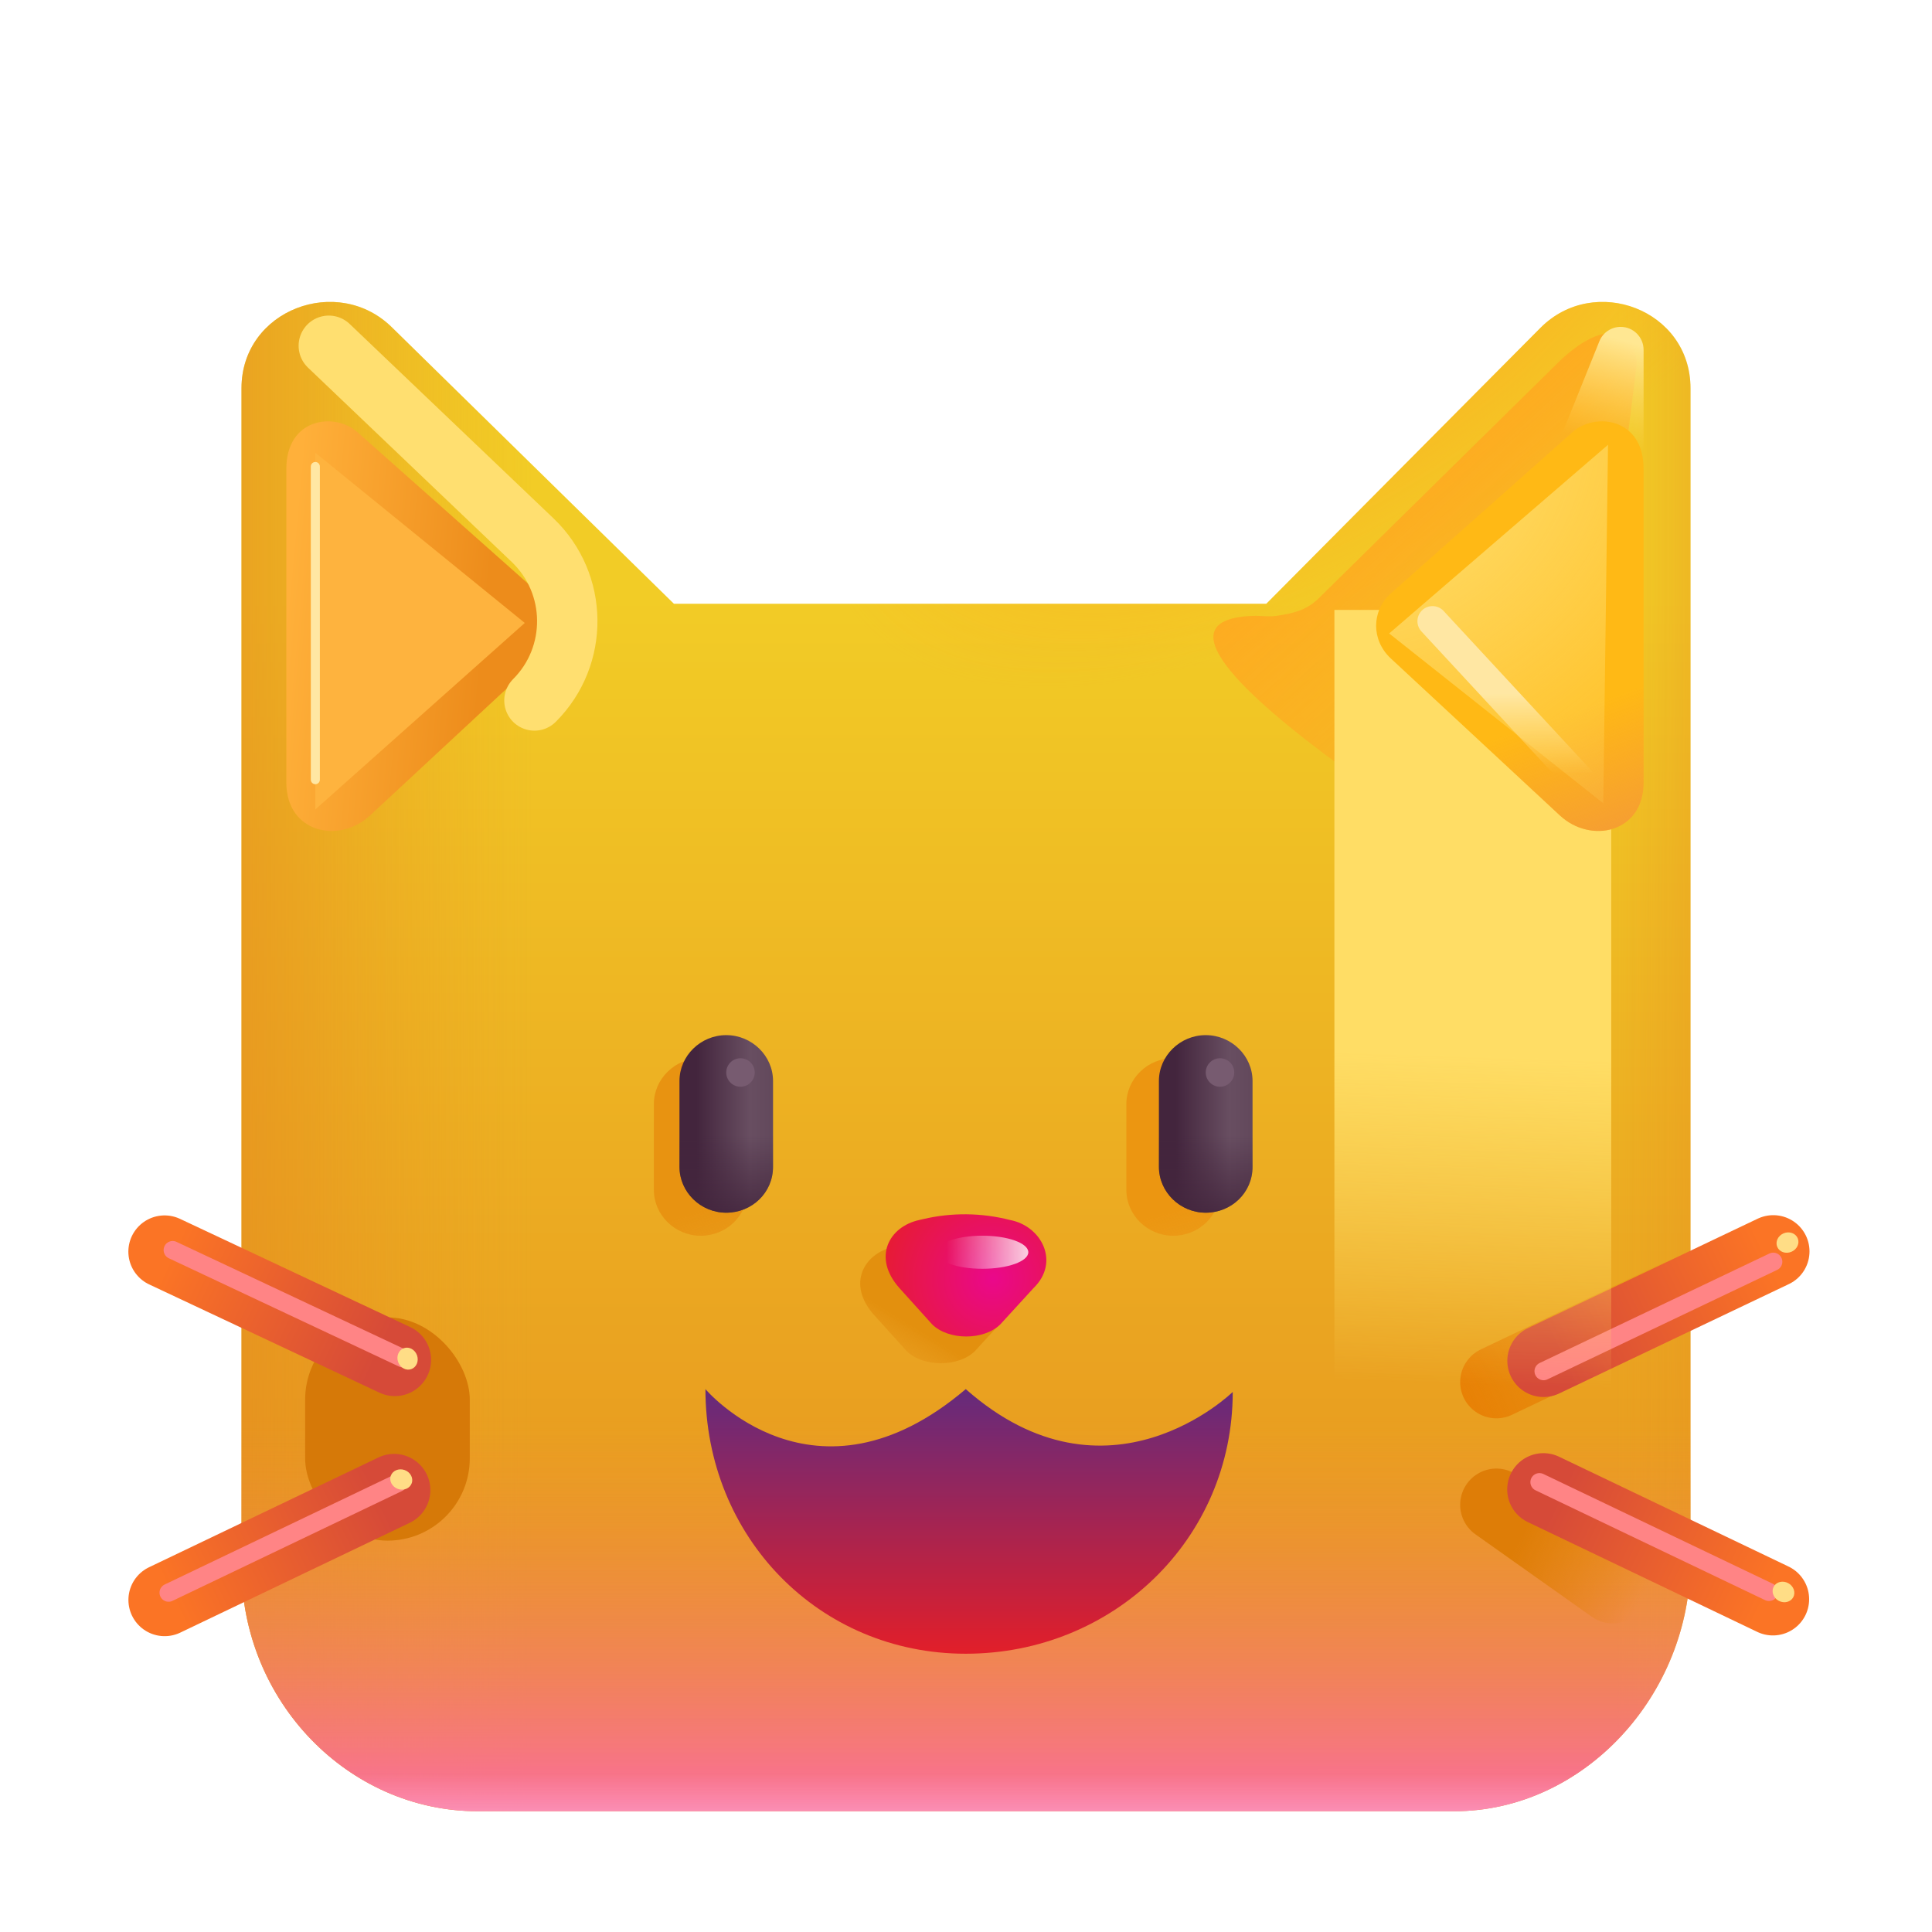 <svg xmlns="http://www.w3.org/2000/svg" width="32" height="32" fill="none" viewBox="0 0 32 32" id="cat">
  <path fill="url(#paint0_linear_6891_5252)" d="M4 25.942C4 28.174 5.763 30 7.918 30H24.082C26.237 30 28 28.073 28 25.841V6.43C28 5.13 26.41 4.53 25.515 5.43L20.974 10H11.162L6.5 5.43C5.6 4.53 4 5.13 4 6.43V25.942Z"></path>
  <path fill="url(#paint1_linear_6891_5252)" d="M4 25.942C4 28.174 5.763 30 7.918 30H24.082C26.237 30 28 28.073 28 25.841V6.43C28 5.13 26.41 4.53 25.515 5.43L20.974 10H11.162L6.5 5.43C5.6 4.53 4 5.13 4 6.43V25.942Z"></path>
  <path fill="url(#paint2_linear_6891_5252)" d="M4 25.942C4 28.174 5.763 30 7.918 30H24.082C26.237 30 28 28.073 28 25.841V6.43C28 5.13 26.41 4.53 25.515 5.43L20.974 10H11.162L6.5 5.43C5.6 4.53 4 5.13 4 6.43V25.942Z"></path>
  <path fill="url(#paint3_linear_6891_5252)" d="M4 25.942C4 28.174 5.763 30 7.918 30H24.082C26.237 30 28 28.073 28 25.841V6.43C28 5.13 26.41 4.53 25.515 5.43L20.974 10H11.162L6.5 5.43C5.6 4.53 4 5.13 4 6.43V25.942Z"></path>
  <path fill="url(#paint4_linear_6891_5252)" d="M4 25.942C4 28.174 5.763 30 7.918 30H24.082C26.237 30 28 28.073 28 25.841V6.43C28 5.13 26.41 4.53 25.515 5.43L20.974 10H11.162L6.5 5.43C5.6 4.53 4 5.13 4 6.43V25.942Z"></path>
  <path fill="url(#paint5_radial_6891_5252)" d="M4 25.942C4 28.174 5.763 30 7.918 30H24.082C26.237 30 28 28.073 28 25.841V6.43C28 5.13 26.41 4.53 25.515 5.43L20.974 10H11.162L6.5 5.43C5.6 4.53 4 5.13 4 6.43V25.942Z"></path>
  <g filter="url(#filter0_f_6891_5252)">
    <rect width="2.727" height="3.698" x="5.054" y="21.82" fill="#D67908" rx="1.363"></rect>
  </g>
  <g filter="url(#filter1_f_6891_5252)">
    <path fill="url(#paint6_linear_6891_5252)" d="M20.751 10.201C17.767 10.308 25.977 15.154 25.977 15.154L27.102 6.092C27.157 5.631 26.738 5.138 25.852 5.961C25.852 5.961 22.026 9.729 21.839 9.913C21.652 10.097 21.431 10.162 21.137 10.201C20.988 10.22 20.901 10.195 20.751 10.201Z"></path>
  </g>
  <path fill="url(#paint7_linear_6891_5252)" d="M6.133 13.503L8.933 10.903C9.253 10.603 9.253 10.123 8.933 9.833L5.918 7.156C5.535 6.82 4.743 6.93 4.743 7.763V12.963C4.743 13.797 5.623 13.983 6.133 13.503Z"></path>
  <g filter="url(#filter2_f_6891_5252)">
    <path fill="url(#paint8_linear_6891_5252)" d="M26.491 5.652C26.549 5.508 26.688 5.414 26.843 5.414V5.414C27.053 5.414 27.223 5.584 27.223 5.794V8.039L25.805 7.352L26.491 5.652Z"></path>
  </g>
  <g filter="url(#filter3_f_6891_5252)">
    <path stroke="#FFDF70" stroke-linecap="round" d="M5.446 5.727L8.821 8.946C9.575 9.665 9.589 10.865 8.852 11.602V11.602"></path>
  </g>
  <g filter="url(#filter4_f_6891_5252)">
    <path fill="url(#paint9_linear_6891_5252)" d="M14.805 20.65L14.87 20.635C15.343 20.525 15.837 20.53 16.308 20.65V20.65C16.829 20.748 17.14 21.346 16.7 21.776L16.149 22.377C15.879 22.647 15.286 22.647 15.016 22.377L14.473 21.776C14.024 21.268 14.305 20.76 14.805 20.65Z"></path>
  </g>
  <path fill="url(#paint10_radial_6891_5252)" d="M15.226 20.207L15.291 20.192C15.764 20.081 16.258 20.086 16.729 20.207V20.207C17.25 20.305 17.561 20.902 17.121 21.332L16.57 21.934C16.3 22.204 15.707 22.204 15.438 21.934L14.895 21.332C14.445 20.824 14.726 20.316 15.226 20.207Z"></path>
  <g filter="url(#filter5_f_6891_5252)">
    <ellipse cx="16.27" cy="20.741" fill="url(#paint11_linear_6891_5252)" rx=".762" ry=".274"></ellipse>
  </g>
  <g filter="url(#filter6_f_6891_5252)">
    <path stroke="url(#paint12_linear_6891_5252)" stroke-linecap="round" stroke-miterlimit="10" stroke-width="1.2" d="M24.785 22.892L28.59 21.08"></path>
  </g>
  <g filter="url(#filter7_f_6891_5252)">
    <path stroke="url(#paint13_linear_6891_5252)" stroke-linecap="round" stroke-miterlimit="10" stroke-width="1.2" d="M24.785 24.924L26.712 26.289"></path>
  </g>
  <path stroke="url(#paint14_linear_6891_5252)" stroke-linecap="round" stroke-miterlimit="10" stroke-width="1.2" d="M25.566 22.539L29.371 20.727"></path>
  <g filter="url(#filter8_f_6891_5252)">
    <path stroke="#FF8485" stroke-linecap="round" stroke-miterlimit="10" stroke-width=".3" d="M25.566 22.711L29.371 20.898"></path>
  </g>
  <g filter="url(#filter9_f_6891_5252)">
    <ellipse cx="29.606" cy="20.581" fill="#FFDD86" rx=".184" ry=".166" transform="rotate(-22.745 29.606 20.58)"></ellipse>
  </g>
  <path stroke="url(#paint15_linear_6891_5252)" stroke-linecap="round" stroke-miterlimit="10" stroke-width="1.2" d="M25.564 24.669L29.365 26.488"></path>
  <g filter="url(#filter10_f_6891_5252)">
    <path stroke="#FF8485" stroke-linecap="round" stroke-miterlimit="10" stroke-width=".3" d="M25.498 24.549L29.3 26.368"></path>
  </g>
  <g filter="url(#filter11_f_6891_5252)">
    <ellipse cx="29.54" cy="26.368" fill="#FFDD86" rx=".184" ry=".166" transform="rotate(28.298 29.54 26.368)"></ellipse>
  </g>
  <path stroke="url(#paint16_linear_6891_5252)" stroke-linecap="round" stroke-miterlimit="10" stroke-width="1.2" d="M6.528 24.681L2.727 26.5"></path>
  <g filter="url(#filter12_f_6891_5252)">
    <path stroke="#FF8485" stroke-linecap="round" stroke-miterlimit="10" stroke-width=".3" d="M6.593 24.561L2.792 26.38"></path>
  </g>
  <g filter="url(#filter13_f_6891_5252)">
    <ellipse fill="#FFDD86" rx=".184" ry=".166" transform="scale(-1 1)rotate(-19.477 68.068 31.615)"></ellipse>
  </g>
  <path stroke="url(#paint17_linear_6891_5252)" stroke-linecap="round" stroke-miterlimit="10" stroke-width="1.2" d="M6.54 22.524L2.726 20.731"></path>
  <g filter="url(#filter14_f_6891_5252)">
    <path stroke="#FF8485" stroke-linecap="round" stroke-miterlimit="10" stroke-width=".3" d="M6.674 22.499L2.86 20.705"></path>
  </g>
  <g filter="url(#filter15_f_6891_5252)">
    <ellipse fill="#FFDD86" rx=".184" ry=".166" transform="scale(-1 1)rotate(-70.238 12.623 16.051)"></ellipse>
  </g>
  <path fill="url(#paint18_linear_6891_5252)" d="M20.418 23.055C20.418 25.495 18.436 27.391 15.996 27.391C13.556 27.391 11.684 25.448 11.684 23.008C11.684 23.008 13.488 25.141 15.996 23.008C18.348 25.086 20.418 23.055 20.418 23.055Z"></path>
  <g filter="url(#filter16_f_6891_5252)">
    <path fill="url(#paint19_linear_6891_5252)" d="M19.432 20.468C19.006 20.468 18.656 20.125 18.656 19.709V18.287C18.656 17.871 19.006 17.527 19.432 17.527C19.857 17.527 20.207 17.871 20.207 18.287V19.709C20.207 20.137 19.857 20.468 19.432 20.468Z"></path>
  </g>
  <path fill="url(#paint20_linear_6891_5252)" d="M19.971 20.086C19.546 20.086 19.195 19.743 19.195 19.326V17.905C19.195 17.488 19.546 17.145 19.971 17.145C20.396 17.145 20.746 17.488 20.746 17.905V19.326C20.746 19.755 20.396 20.086 19.971 20.086Z"></path>
  <path fill="url(#paint21_linear_6891_5252)" d="M19.971 20.086C19.546 20.086 19.195 19.743 19.195 19.326V17.905C19.195 17.488 19.546 17.145 19.971 17.145C20.396 17.145 20.746 17.488 20.746 17.905V19.326C20.746 19.755 20.396 20.086 19.971 20.086Z"></path>
  <g filter="url(#filter17_f_6891_5252)">
    <path fill="url(#paint22_linear_6891_5252)" d="M11.605 20.468C11.18 20.468 10.83 20.125 10.83 19.709V18.287C10.83 17.871 11.18 17.527 11.605 17.527C12.031 17.527 12.381 17.871 12.381 18.287V19.709C12.381 20.137 12.031 20.468 11.605 20.468Z"></path>
  </g>
  <path fill="url(#paint23_linear_6891_5252)" d="M12.029 20.086C11.604 20.086 11.254 19.743 11.254 19.326V17.905C11.254 17.488 11.604 17.145 12.029 17.145C12.454 17.145 12.804 17.488 12.804 17.905V19.326C12.804 19.755 12.454 20.086 12.029 20.086Z"></path>
  <path fill="url(#paint24_linear_6891_5252)" d="M12.029 20.086C11.604 20.086 11.254 19.743 11.254 19.326V17.905C11.254 17.488 11.604 17.145 12.029 17.145C12.454 17.145 12.804 17.488 12.804 17.905V19.326C12.804 19.755 12.454 20.086 12.029 20.086Z"></path>
  <g filter="url(#filter18_f_6891_5252)">
    <circle cx="20.207" cy="17.764" r=".236" fill="#775B70"></circle>
  </g>
  <g filter="url(#filter19_f_6891_5252)">
    <circle cx="12.265" cy="17.764" r=".236" fill="#775B70"></circle>
  </g>
  <g filter="url(#filter20_f_6891_5252)">
    <rect width="4.585" height="14.186" x="22.102" y="10.102" fill="url(#paint25_linear_6891_5252)"></rect>
  </g>
  <path fill="#FFB915" d="M25.833 13.503L23.033 10.903C22.713 10.603 22.713 10.123 23.033 9.833L26.048 7.156C26.43 6.82 27.223 6.93 27.223 7.763V12.963C27.223 13.797 26.343 13.983 25.833 13.503Z"></path>
  <path fill="url(#paint26_linear_6891_5252)" d="M25.833 13.503L23.033 10.903C22.713 10.603 22.713 10.123 23.033 9.833L26.048 7.156C26.43 6.82 27.223 6.93 27.223 7.763V12.963C27.223 13.797 26.343 13.983 25.833 13.503Z"></path>
  <g filter="url(#filter21_f_6891_5252)">
    <path fill="url(#paint27_radial_6891_5252)" d="M26.634 7.367L23.009 10.492L26.555 13.305L26.634 7.367Z"></path>
  </g>
  <g filter="url(#filter22_f_6891_5252)">
    <path stroke="url(#paint28_linear_6891_5252)" stroke-linecap="round" stroke-width=".5" d="M23.727 10.289L26.259 13.023"></path>
  </g>
  <g filter="url(#filter23_f_6891_5252)">
    <path fill="#FEB33E" d="M5.223 7.499V13.407L8.692 10.318L5.223 7.499Z"></path>
  </g>
  <g filter="url(#filter24_f_6891_5252)">
    <path stroke="#FFE7A3" stroke-linecap="round" stroke-width=".15" d="M5.223 7.727V12.914"></path>
  </g>
  <defs>
    <linearGradient id="paint0_linear_6891_5252" x1="7.907" x2="7.907" y1="1.35" y2="30.99" gradientUnits="userSpaceOnUse">
      <stop offset=".288" stop-color="#F2CC26"></stop>
      <stop offset=".762" stop-color="#E99E20"></stop>
      <stop offset=".993" stop-color="#E3821D"></stop>
      <stop offset="1" stop-color="#E3801D"></stop>
    </linearGradient>
    <linearGradient id="paint1_linear_6891_5252" x1="8.831" x2="1.17" y1="12.033" y2="12.033" gradientUnits="userSpaceOnUse">
      <stop stop-color="#E99E20" stop-opacity="0"></stop>
      <stop offset=".993" stop-color="#E3821D"></stop>
      <stop offset="1" stop-color="#E3801D"></stop>
    </linearGradient>
    <linearGradient id="paint2_linear_6891_5252" x1="26.791" x2="30.245" y1="12.033" y2="12.033" gradientUnits="userSpaceOnUse">
      <stop stop-color="#E99E20" stop-opacity="0"></stop>
      <stop offset=".993" stop-color="#E3821D"></stop>
      <stop offset="1" stop-color="#E3801D"></stop>
    </linearGradient>
    <linearGradient id="paint3_linear_6891_5252" x1="16.001" x2="16" y1="-1.595" y2="30.99" gradientUnits="userSpaceOnUse">
      <stop offset=".771" stop-color="#F59639" stop-opacity="0"></stop>
      <stop offset="1" stop-color="#FF63C4"></stop>
    </linearGradient>
    <linearGradient id="paint4_linear_6891_5252" x1="16" x2="16" y1="11.252" y2="32.475" gradientUnits="userSpaceOnUse">
      <stop offset=".854" stop-color="#fff" stop-opacity="0"></stop>
      <stop offset=".985" stop-color="#fff"></stop>
    </linearGradient>
    <linearGradient id="paint6_linear_6891_5252" x1="21.908" x2="28.165" y1="6.852" y2="13.695" gradientUnits="userSpaceOnUse">
      <stop stop-color="#FFA720"></stop>
      <stop offset="1" stop-color="#FFA720" stop-opacity="0"></stop>
    </linearGradient>
    <linearGradient id="paint7_linear_6891_5252" x1="10.602" x2="4.743" y1="10.617" y2="10.07" gradientUnits="userSpaceOnUse">
      <stop offset=".437" stop-color="#ED8C1B"></stop>
      <stop offset="1" stop-color="#FFB03A"></stop>
    </linearGradient>
    <linearGradient id="paint8_linear_6891_5252" x1="27.04" x2="26.444" y1="4.961" y2="7.302" gradientUnits="userSpaceOnUse">
      <stop offset=".286" stop-color="#FFE792"></stop>
      <stop offset="1" stop-color="#FFDD65" stop-opacity="0"></stop>
    </linearGradient>
    <linearGradient id="paint9_linear_6891_5252" x1="15.751" x2="15.079" y1="22.351" y2="23.445" gradientUnits="userSpaceOnUse">
      <stop stop-color="#E3900E"></stop>
      <stop offset="1" stop-color="#EA9D26" stop-opacity="0"></stop>
    </linearGradient>
    <linearGradient id="paint11_linear_6891_5252" x1="17.204" x2="15.68" y1="20.741" y2="20.741" gradientUnits="userSpaceOnUse">
      <stop stop-color="#fff" stop-opacity=".9"></stop>
      <stop offset="1" stop-color="#fff" stop-opacity="0"></stop>
    </linearGradient>
    <linearGradient id="paint12_linear_6891_5252" x1="24.29" x2="28.024" y1="23.236" y2="21.32" gradientUnits="userSpaceOnUse">
      <stop stop-color="#E88105"></stop>
      <stop offset="1" stop-color="#E37D02" stop-opacity="0"></stop>
    </linearGradient>
    <linearGradient id="paint13_linear_6891_5252" x1="24.29" x2="28.024" y1="24.58" y2="26.495" gradientUnits="userSpaceOnUse">
      <stop offset=".286" stop-color="#DE7D07"></stop>
      <stop offset=".818" stop-color="#E37D02" stop-opacity="0"></stop>
    </linearGradient>
    <linearGradient id="paint14_linear_6891_5252" x1="25.29" x2="29.371" y1="22.945" y2="21.008" gradientUnits="userSpaceOnUse">
      <stop offset=".156" stop-color="#D64A38"></stop>
      <stop offset="1" stop-color="#FB7425"></stop>
    </linearGradient>
    <linearGradient id="paint15_linear_6891_5252" x1="25.074" x2="29.146" y1="24.71" y2="26.665" gradientUnits="userSpaceOnUse">
      <stop offset=".156" stop-color="#D64A38"></stop>
      <stop offset="1" stop-color="#FB7425"></stop>
    </linearGradient>
    <linearGradient id="paint16_linear_6891_5252" x1="7.018" x2="2.945" y1="24.721" y2="26.677" gradientUnits="userSpaceOnUse">
      <stop offset=".156" stop-color="#D64A38"></stop>
      <stop offset="1" stop-color="#FB7425"></stop>
    </linearGradient>
    <linearGradient id="paint17_linear_6891_5252" x1="6.818" x2="2.728" y1="22.929" y2="21.012" gradientUnits="userSpaceOnUse">
      <stop offset=".156" stop-color="#D64A38"></stop>
      <stop offset="1" stop-color="#FB7425"></stop>
    </linearGradient>
    <linearGradient id="paint18_linear_6891_5252" x1="16.047" x2="16.047" y1="27.523" y2="23.1" gradientUnits="userSpaceOnUse">
      <stop stop-color="#E61E27"></stop>
      <stop offset="1" stop-color="#672A7A"></stop>
    </linearGradient>
    <linearGradient id="paint19_linear_6891_5252" x1="20.688" x2="21.688" y1="19.68" y2="23.141" gradientUnits="userSpaceOnUse">
      <stop stop-color="#EC9611"></stop>
      <stop offset="1" stop-color="#EA9D26" stop-opacity="0"></stop>
    </linearGradient>
    <linearGradient id="paint20_linear_6891_5252" x1="22.899" x2="18.43" y1="18.211" y2="18.211" gradientUnits="userSpaceOnUse">
      <stop stop-color="#432A3D"></stop>
      <stop offset=".568" stop-color="#684E61"></stop>
      <stop offset=".766" stop-color="#43253D"></stop>
    </linearGradient>
    <linearGradient id="paint21_linear_6891_5252" x1="20.321" x2="20.321" y1="18.055" y2="20.352" gradientUnits="userSpaceOnUse">
      <stop offset=".327" stop-color="#43253D" stop-opacity="0"></stop>
      <stop offset="1" stop-color="#43253D"></stop>
    </linearGradient>
    <linearGradient id="paint22_linear_6891_5252" x1="12.862" x2="13.862" y1="19.68" y2="23.141" gradientUnits="userSpaceOnUse">
      <stop stop-color="#E89311"></stop>
      <stop offset="1" stop-color="#EA9D26" stop-opacity="0"></stop>
    </linearGradient>
    <linearGradient id="paint23_linear_6891_5252" x1="14.957" x2="10.489" y1="18.211" y2="18.211" gradientUnits="userSpaceOnUse">
      <stop stop-color="#432A3D"></stop>
      <stop offset=".568" stop-color="#684E61"></stop>
      <stop offset=".766" stop-color="#43253D"></stop>
    </linearGradient>
    <linearGradient id="paint24_linear_6891_5252" x1="12.379" x2="12.379" y1="18.055" y2="20.352" gradientUnits="userSpaceOnUse">
      <stop offset=".327" stop-color="#43253D" stop-opacity="0"></stop>
      <stop offset="1" stop-color="#43253D"></stop>
    </linearGradient>
    <linearGradient id="paint25_linear_6891_5252" x1="23.352" x2="22.956" y1="10.838" y2="22.889" gradientUnits="userSpaceOnUse">
      <stop offset=".548" stop-color="#FFDD65"></stop>
      <stop offset="1" stop-color="#FFDD65" stop-opacity="0"></stop>
    </linearGradient>
    <linearGradient id="paint26_linear_6891_5252" x1="26.54" x2="25.29" y1="15.508" y2="12.039" gradientUnits="userSpaceOnUse">
      <stop stop-color="#EF8A47"></stop>
      <stop offset="1" stop-color="#EF8A47" stop-opacity="0"></stop>
    </linearGradient>
    <linearGradient id="paint28_linear_6891_5252" x1="25.055" x2="25.055" y1="10.477" y2="12.82" gradientUnits="userSpaceOnUse">
      <stop offset=".432" stop-color="#FFE7A3"></stop>
      <stop offset="1" stop-color="#FFDF83" stop-opacity="0"></stop>
    </linearGradient>
    <filter id="filter0_f_6891_5252" width="5.727" height="6.698" x="3.554" y="20.32" color-interpolation-filters="sRGB" filterUnits="userSpaceOnUse">
      <feFlood flood-opacity="0" result="BackgroundImageFix"></feFlood>
      <feBlend in="SourceGraphic" in2="BackgroundImageFix" result="shape"></feBlend>
      <feGaussianBlur result="effect1_foregroundBlur_6891_5252" stdDeviation=".75"></feGaussianBlur>
    </filter>
    <filter id="filter1_f_6891_5252" width="9.009" height="11.636" x="19.098" y="4.519" color-interpolation-filters="sRGB" filterUnits="userSpaceOnUse">
      <feFlood flood-opacity="0" result="BackgroundImageFix"></feFlood>
      <feBlend in="SourceGraphic" in2="BackgroundImageFix" result="shape"></feBlend>
      <feGaussianBlur result="effect1_foregroundBlur_6891_5252" stdDeviation=".5"></feGaussianBlur>
    </filter>
    <filter id="filter2_f_6891_5252" width="3.417" height="4.625" x="24.805" y="4.414" color-interpolation-filters="sRGB" filterUnits="userSpaceOnUse">
      <feFlood flood-opacity="0" result="BackgroundImageFix"></feFlood>
      <feBlend in="SourceGraphic" in2="BackgroundImageFix" result="shape"></feBlend>
      <feGaussianBlur result="effect1_foregroundBlur_6891_5252" stdDeviation=".5"></feGaussianBlur>
    </filter>
    <filter id="filter3_f_6891_5252" width="8.95" height="10.729" x="2.946" y="3.227" color-interpolation-filters="sRGB" filterUnits="userSpaceOnUse">
      <feFlood flood-opacity="0" result="BackgroundImageFix"></feFlood>
      <feBlend in="SourceGraphic" in2="BackgroundImageFix" result="shape"></feBlend>
      <feGaussianBlur result="effect1_foregroundBlur_6891_5252" stdDeviation="1"></feGaussianBlur>
    </filter>
    <filter id="filter4_f_6891_5252" width="3.661" height="3.024" x="13.748" y="20.056" color-interpolation-filters="sRGB" filterUnits="userSpaceOnUse">
      <feFlood flood-opacity="0" result="BackgroundImageFix"></feFlood>
      <feBlend in="SourceGraphic" in2="BackgroundImageFix" result="shape"></feBlend>
      <feGaussianBlur result="effect1_foregroundBlur_6891_5252" stdDeviation=".25"></feGaussianBlur>
    </filter>
    <filter id="filter5_f_6891_5252" width="2.723" height="1.749" x="14.909" y="19.867" color-interpolation-filters="sRGB" filterUnits="userSpaceOnUse">
      <feFlood flood-opacity="0" result="BackgroundImageFix"></feFlood>
      <feBlend in="SourceGraphic" in2="BackgroundImageFix" result="shape"></feBlend>
      <feGaussianBlur result="effect1_foregroundBlur_6891_5252" stdDeviation=".3"></feGaussianBlur>
    </filter>
    <filter id="filter6_f_6891_5252" width="6.005" height="4.013" x="23.685" y="19.98" color-interpolation-filters="sRGB" filterUnits="userSpaceOnUse">
      <feFlood flood-opacity="0" result="BackgroundImageFix"></feFlood>
      <feBlend in="SourceGraphic" in2="BackgroundImageFix" result="shape"></feBlend>
      <feGaussianBlur result="effect1_foregroundBlur_6891_5252" stdDeviation=".25"></feGaussianBlur>
    </filter>
    <filter id="filter7_f_6891_5252" width="4.127" height="3.566" x="23.685" y="23.823" color-interpolation-filters="sRGB" filterUnits="userSpaceOnUse">
      <feFlood flood-opacity="0" result="BackgroundImageFix"></feFlood>
      <feBlend in="SourceGraphic" in2="BackgroundImageFix" result="shape"></feBlend>
      <feGaussianBlur result="effect1_foregroundBlur_6891_5252" stdDeviation=".25"></feGaussianBlur>
    </filter>
    <filter id="filter8_f_6891_5252" width="5.105" height="3.113" x="24.916" y="20.248" color-interpolation-filters="sRGB" filterUnits="userSpaceOnUse">
      <feFlood flood-opacity="0" result="BackgroundImageFix"></feFlood>
      <feBlend in="SourceGraphic" in2="BackgroundImageFix" result="shape"></feBlend>
      <feGaussianBlur result="effect1_foregroundBlur_6891_5252" stdDeviation=".25"></feGaussianBlur>
    </filter>
    <filter id="filter9_f_6891_5252" width="1.363" height="1.337" x="28.924" y="19.912" color-interpolation-filters="sRGB" filterUnits="userSpaceOnUse">
      <feFlood flood-opacity="0" result="BackgroundImageFix"></feFlood>
      <feBlend in="SourceGraphic" in2="BackgroundImageFix" result="shape"></feBlend>
      <feGaussianBlur result="effect1_foregroundBlur_6891_5252" stdDeviation=".25"></feGaussianBlur>
    </filter>
    <filter id="filter10_f_6891_5252" width="5.102" height="3.119" x="24.848" y="23.899" color-interpolation-filters="sRGB" filterUnits="userSpaceOnUse">
      <feFlood flood-opacity="0" result="BackgroundImageFix"></feFlood>
      <feBlend in="SourceGraphic" in2="BackgroundImageFix" result="shape"></feBlend>
      <feGaussianBlur result="effect1_foregroundBlur_6891_5252" stdDeviation=".25"></feGaussianBlur>
    </filter>
    <filter id="filter11_f_6891_5252" width="1.36" height="1.34" x="28.86" y="25.698" color-interpolation-filters="sRGB" filterUnits="userSpaceOnUse">
      <feFlood flood-opacity="0" result="BackgroundImageFix"></feFlood>
      <feBlend in="SourceGraphic" in2="BackgroundImageFix" result="shape"></feBlend>
      <feGaussianBlur result="effect1_foregroundBlur_6891_5252" stdDeviation=".25"></feGaussianBlur>
    </filter>
    <filter id="filter12_f_6891_5252" width="5.102" height="3.119" x="2.142" y="23.911" color-interpolation-filters="sRGB" filterUnits="userSpaceOnUse">
      <feFlood flood-opacity="0" result="BackgroundImageFix"></feFlood>
      <feBlend in="SourceGraphic" in2="BackgroundImageFix" result="shape"></feBlend>
      <feGaussianBlur result="effect1_foregroundBlur_6891_5252" stdDeviation=".25"></feGaussianBlur>
    </filter>
    <filter id="filter13_f_6891_5252" width="1.364" height="1.336" x="5.964" y="23.837" color-interpolation-filters="sRGB" filterUnits="userSpaceOnUse">
      <feFlood flood-opacity="0" result="BackgroundImageFix"></feFlood>
      <feBlend in="SourceGraphic" in2="BackgroundImageFix" result="shape"></feBlend>
      <feGaussianBlur result="effect1_foregroundBlur_6891_5252" stdDeviation=".25"></feGaussianBlur>
    </filter>
    <filter id="filter14_f_6891_5252" width="5.114" height="3.094" x="2.21" y="20.055" color-interpolation-filters="sRGB" filterUnits="userSpaceOnUse">
      <feFlood flood-opacity="0" result="BackgroundImageFix"></feFlood>
      <feBlend in="SourceGraphic" in2="BackgroundImageFix" result="shape"></feBlend>
      <feGaussianBlur result="effect1_foregroundBlur_6891_5252" stdDeviation=".25"></feGaussianBlur>
    </filter>
    <filter id="filter15_f_6891_5252" width="1.336" height="1.364" x="6.083" y="21.822" color-interpolation-filters="sRGB" filterUnits="userSpaceOnUse">
      <feFlood flood-opacity="0" result="BackgroundImageFix"></feFlood>
      <feBlend in="SourceGraphic" in2="BackgroundImageFix" result="shape"></feBlend>
      <feGaussianBlur result="effect1_foregroundBlur_6891_5252" stdDeviation=".25"></feGaussianBlur>
    </filter>
    <filter id="filter16_f_6891_5252" width="2.551" height="3.941" x="18.156" y="17.027" color-interpolation-filters="sRGB" filterUnits="userSpaceOnUse">
      <feFlood flood-opacity="0" result="BackgroundImageFix"></feFlood>
      <feBlend in="SourceGraphic" in2="BackgroundImageFix" result="shape"></feBlend>
      <feGaussianBlur result="effect1_foregroundBlur_6891_5252" stdDeviation=".25"></feGaussianBlur>
    </filter>
    <filter id="filter17_f_6891_5252" width="2.551" height="3.941" x="10.33" y="17.027" color-interpolation-filters="sRGB" filterUnits="userSpaceOnUse">
      <feFlood flood-opacity="0" result="BackgroundImageFix"></feFlood>
      <feBlend in="SourceGraphic" in2="BackgroundImageFix" result="shape"></feBlend>
      <feGaussianBlur result="effect1_foregroundBlur_6891_5252" stdDeviation=".25"></feGaussianBlur>
    </filter>
    <filter id="filter18_f_6891_5252" width="1.472" height="1.472" x="19.471" y="17.027" color-interpolation-filters="sRGB" filterUnits="userSpaceOnUse">
      <feFlood flood-opacity="0" result="BackgroundImageFix"></feFlood>
      <feBlend in="SourceGraphic" in2="BackgroundImageFix" result="shape"></feBlend>
      <feGaussianBlur result="effect1_foregroundBlur_6891_5252" stdDeviation=".25"></feGaussianBlur>
    </filter>
    <filter id="filter19_f_6891_5252" width="1.472" height="1.472" x="11.529" y="17.027" color-interpolation-filters="sRGB" filterUnits="userSpaceOnUse">
      <feFlood flood-opacity="0" result="BackgroundImageFix"></feFlood>
      <feBlend in="SourceGraphic" in2="BackgroundImageFix" result="shape"></feBlend>
      <feGaussianBlur result="effect1_foregroundBlur_6891_5252" stdDeviation=".25"></feGaussianBlur>
    </filter>
    <filter id="filter20_f_6891_5252" width="12.585" height="22.186" x="18.102" y="6.102" color-interpolation-filters="sRGB" filterUnits="userSpaceOnUse">
      <feFlood flood-opacity="0" result="BackgroundImageFix"></feFlood>
      <feBlend in="SourceGraphic" in2="BackgroundImageFix" result="shape"></feBlend>
      <feGaussianBlur result="effect1_foregroundBlur_6891_5252" stdDeviation="2"></feGaussianBlur>
    </filter>
    <filter id="filter21_f_6891_5252" width="4.825" height="7.138" x="22.409" y="6.767" color-interpolation-filters="sRGB" filterUnits="userSpaceOnUse">
      <feFlood flood-opacity="0" result="BackgroundImageFix"></feFlood>
      <feBlend in="SourceGraphic" in2="BackgroundImageFix" result="shape"></feBlend>
      <feGaussianBlur result="effect1_foregroundBlur_6891_5252" stdDeviation=".3"></feGaussianBlur>
    </filter>
    <filter id="filter22_f_6891_5252" width="4.531" height="4.734" x="22.727" y="9.289" color-interpolation-filters="sRGB" filterUnits="userSpaceOnUse">
      <feFlood flood-opacity="0" result="BackgroundImageFix"></feFlood>
      <feBlend in="SourceGraphic" in2="BackgroundImageFix" result="shape"></feBlend>
      <feGaussianBlur result="effect1_foregroundBlur_6891_5252" stdDeviation=".375"></feGaussianBlur>
    </filter>
    <filter id="filter23_f_6891_5252" width="4.469" height="6.908" x="4.723" y="6.999" color-interpolation-filters="sRGB" filterUnits="userSpaceOnUse">
      <feFlood flood-opacity="0" result="BackgroundImageFix"></feFlood>
      <feBlend in="SourceGraphic" in2="BackgroundImageFix" result="shape"></feBlend>
      <feGaussianBlur result="effect1_foregroundBlur_6891_5252" stdDeviation=".25"></feGaussianBlur>
    </filter>
    <filter id="filter24_f_6891_5252" width="1.15" height="6.338" x="4.648" y="7.152" color-interpolation-filters="sRGB" filterUnits="userSpaceOnUse">
      <feFlood flood-opacity="0" result="BackgroundImageFix"></feFlood>
      <feBlend in="SourceGraphic" in2="BackgroundImageFix" result="shape"></feBlend>
      <feGaussianBlur result="effect1_foregroundBlur_6891_5252" stdDeviation=".25"></feGaussianBlur>
    </filter>
    <radialGradient id="paint5_radial_6891_5252" cx="0" cy="0" r="1" gradientTransform="matrix(3.046 4.424 -8.789 6.051 22.175 4.477)" gradientUnits="userSpaceOnUse">
      <stop stop-color="#FFA720"></stop>
      <stop offset=".921" stop-color="#FFA720" stop-opacity="0"></stop>
    </radialGradient>
    <radialGradient id="paint10_radial_6891_5252" cx="0" cy="0" r="1" gradientTransform="matrix(-1.891 -.953 .959 -1.902 16.446 21.18)" gradientUnits="userSpaceOnUse">
      <stop stop-color="#EA088B"></stop>
      <stop offset="1" stop-color="#E61E27"></stop>
    </radialGradient>
    <radialGradient id="paint27_radial_6891_5252" cx="0" cy="0" r="1" gradientTransform="matrix(4.406 6.469 -7.756 5.283 22.868 7.773)" gradientUnits="userSpaceOnUse">
      <stop stop-color="#FFDF70"></stop>
      <stop offset="1" stop-color="#FFDF70" stop-opacity="0"></stop>
    </radialGradient>
  </defs>
</svg>
